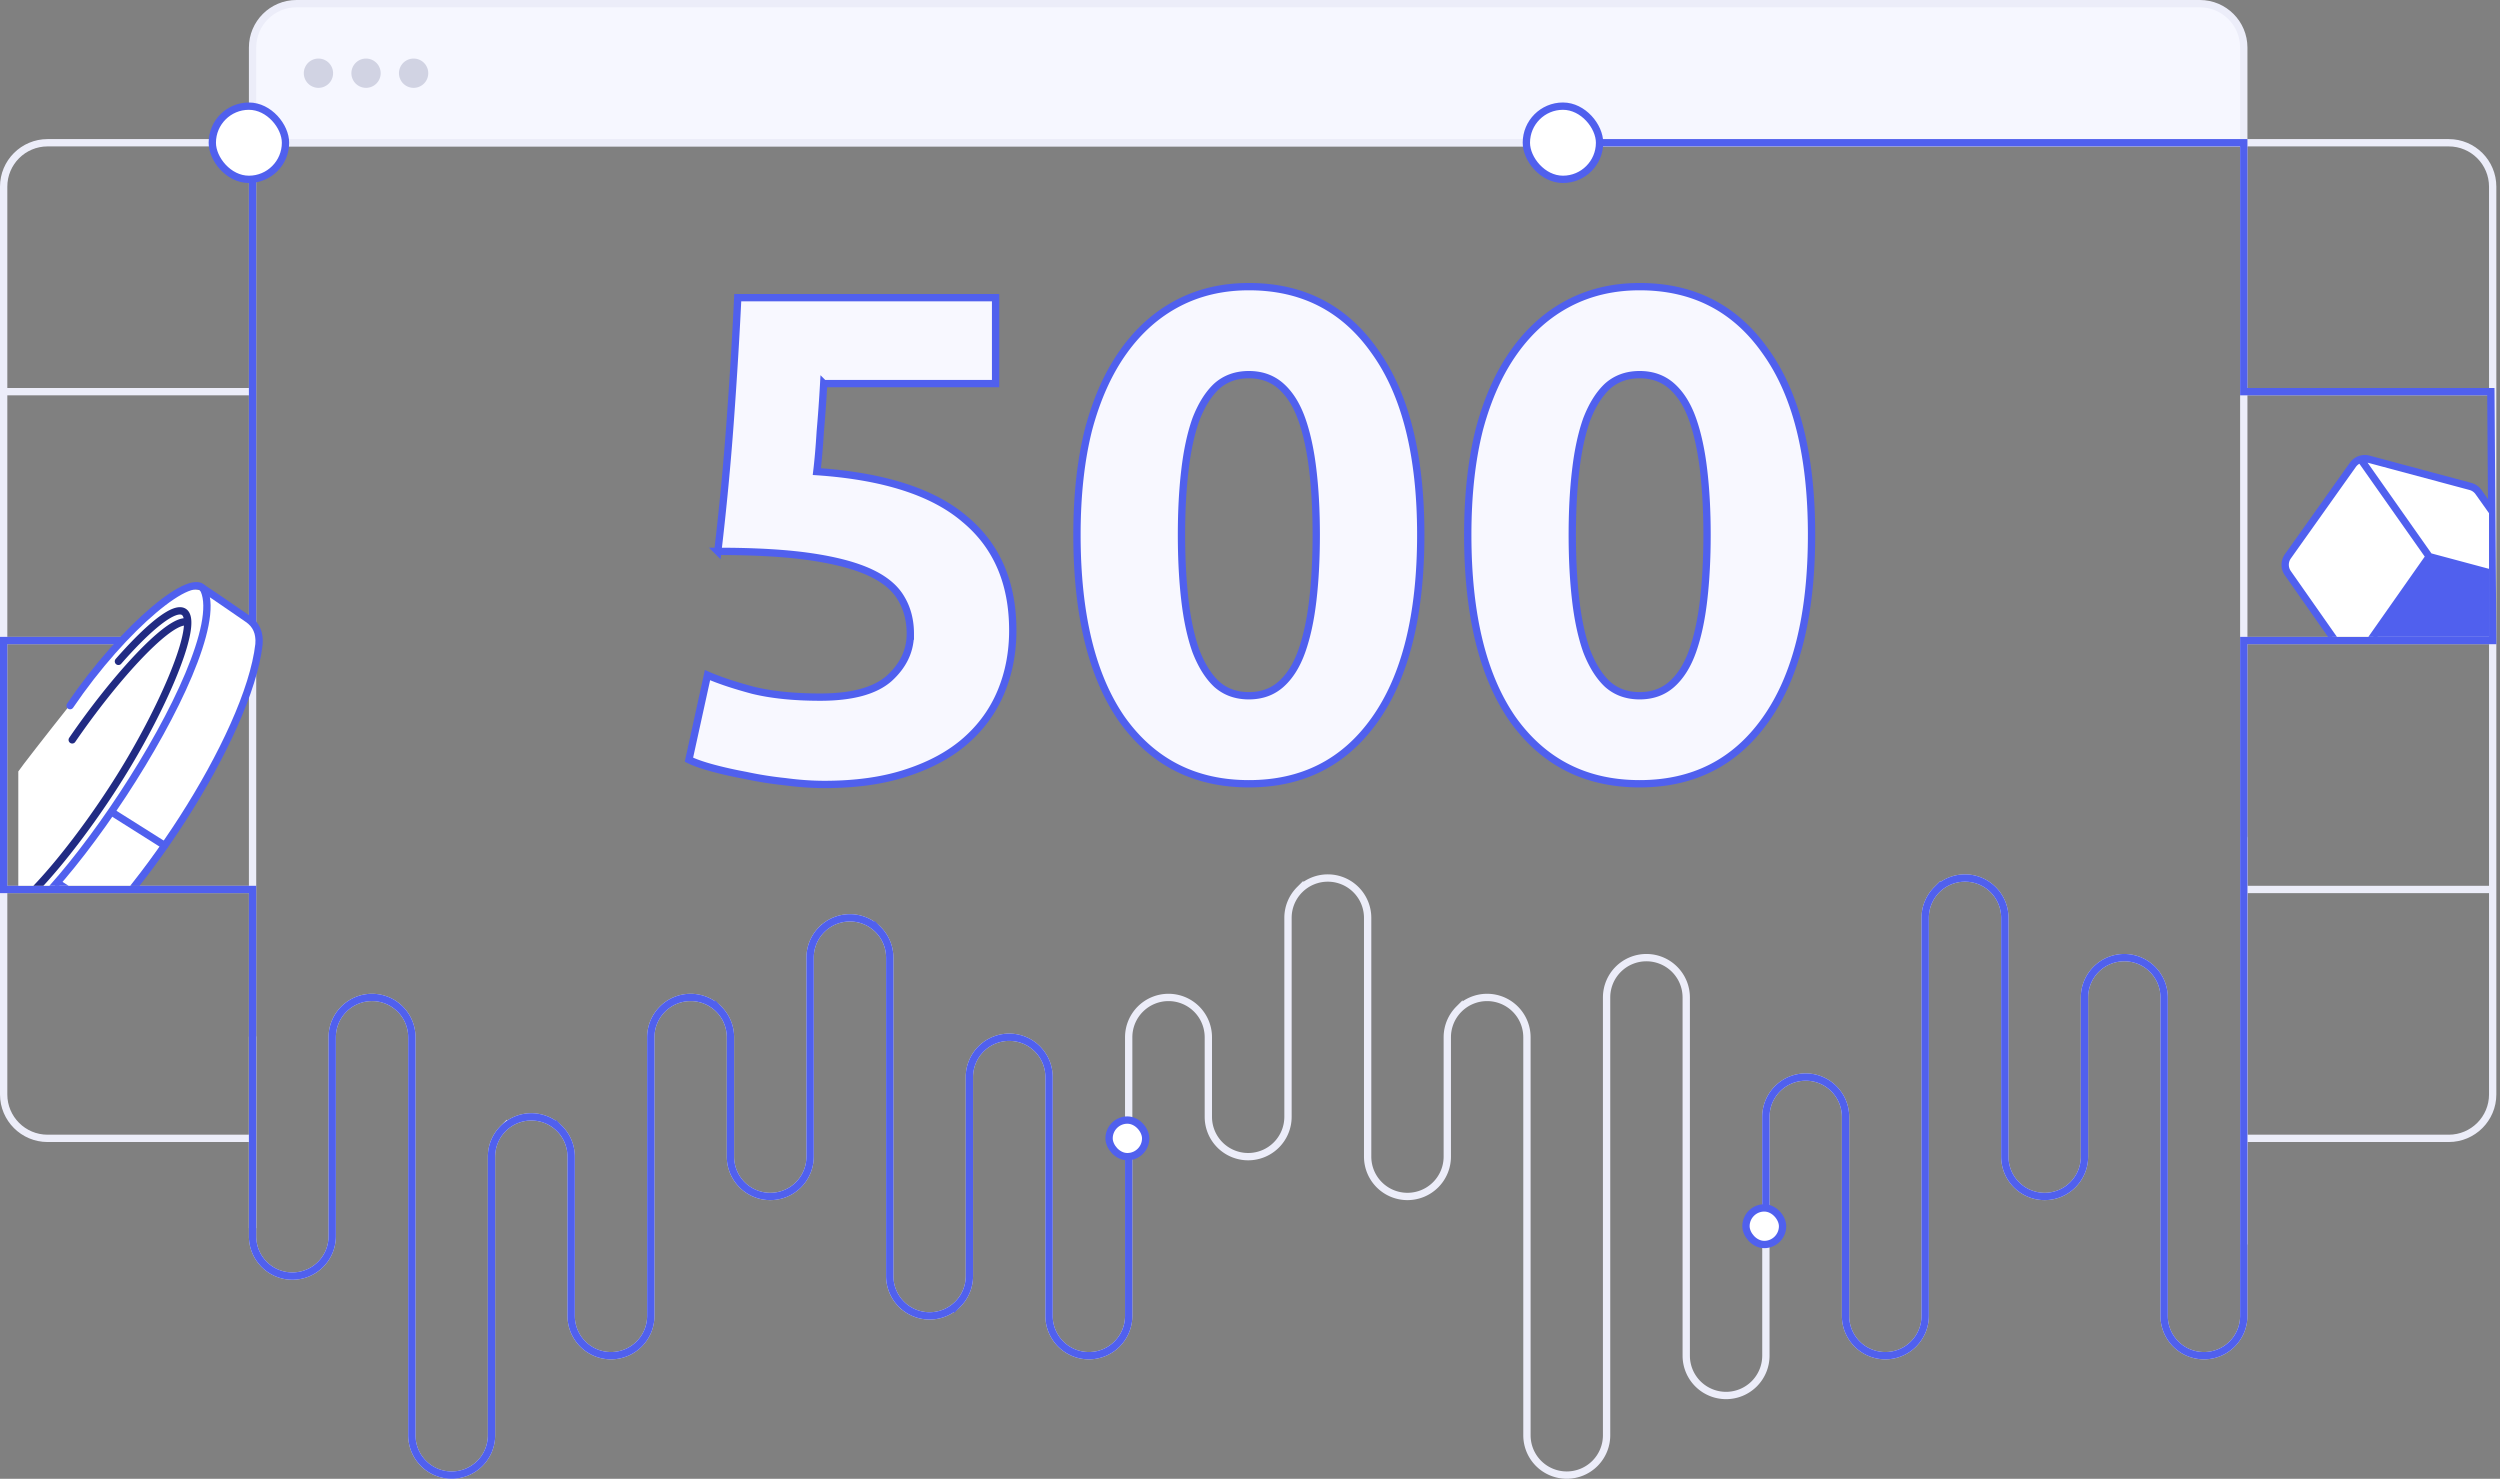 <svg viewBox="0 0 683 404" fill="none" xmlns="http://www.w3.org/2000/svg"><rect x="0" y="0" width="683" height="404" fill="#808080" stroke="none"/><path d="M69 13c0-6.627 5.373-12 12-12h520c6.627 0 12 5.373 12 12v26H69V13Z" fill="#F6F7FF" stroke="#ECEDF9" stroke-width="2"/><path fill-rule="evenodd" clip-rule="evenodd" d="M113 24a4 4 0 1 0 0-8 4 4 0 0 0 0 8Zm-13 0a4 4 0 1 0 0-8 4 4 0 0 0 0 8Zm-13 0a4 4 0 1 0 0-8 4 4 0 0 0 0 8Z" fill="#D1D3E3"/><path d="M1 107V51c0-6.627 5.373-12 12-12h56M1 107h68m-68 0v68M69 39v68m0-68h544M69 107v68M613 39v68m0-68h56c6.627 0 12 5.373 12 12v56m-68 0h68m-68 0v68m68-68v68M1 175h68m-68 0v68m68-68v68m544-68h68m-68 0v68m68-68v68M1 243h68m-68 0v56c0 6.627 5.373 12 12 12h56m0-68v68m544-68h68m-68 0v68m68-68v56c0 6.627-5.373 12-12 12h-56m-544 0v24.5M613 311v29" stroke="#ECEDF9" stroke-width="2"/><path d="M69 283.375v54.375a10.874 10.874 0 0 0 10.88 10.875 10.874 10.874 0 0 0 10.88-10.875v-54.375a10.874 10.874 0 0 1 10.88-10.875c2.886 0 5.653 1.146 7.693 3.185a10.872 10.872 0 0 1 3.187 7.69v108.75c0 2.884 1.146 5.65 3.187 7.69a10.882 10.882 0 0 0 18.573-7.69V316c0-2.884 1.146-5.65 3.187-7.69A10.882 10.882 0 0 1 156.04 316v43.5c0 2.884 1.146 5.65 3.187 7.69a10.882 10.882 0 0 0 18.573-7.69v-76.125c0-2.884 1.146-5.65 3.187-7.69a10.882 10.882 0 0 1 18.573 7.69V316c0 2.884 1.146 5.65 3.187 7.69A10.882 10.882 0 0 0 221.32 316v-54.375c0-2.884 1.146-5.65 3.187-7.69a10.882 10.882 0 0 1 18.573 7.69v87c0 2.884 1.146 5.65 3.187 7.69a10.882 10.882 0 0 0 18.573-7.69V294.25c0-2.884 1.146-5.65 3.187-7.69a10.882 10.882 0 0 1 18.573 7.69v65.25c0 2.884 1.146 5.65 3.187 7.69a10.882 10.882 0 0 0 18.573-7.69v-76.125c0-2.884 1.146-5.65 3.187-7.69a10.882 10.882 0 0 1 18.573 7.69v21.75c0 2.884 1.146 5.65 3.187 7.69a10.882 10.882 0 0 0 18.573-7.69V250.75c0-2.884 1.146-5.65 3.187-7.69a10.882 10.882 0 0 1 18.573 7.69V316c0 2.884 1.146 5.65 3.187 7.69A10.882 10.882 0 0 0 395.4 316v-32.625c0-2.884 1.146-5.65 3.187-7.69a10.882 10.882 0 0 1 18.573 7.69v108.75c0 2.884 1.146 5.65 3.187 7.69a10.882 10.882 0 0 0 18.573-7.69V272.5c0-2.884 1.146-5.65 3.187-7.69a10.882 10.882 0 0 1 18.573 7.69v97.875c0 2.884 1.146 5.65 3.187 7.69a10.882 10.882 0 0 0 18.573-7.69v-65.25c0-2.884 1.146-5.65 3.187-7.69a10.882 10.882 0 0 1 18.573 7.69V359.5c0 2.884 1.146 5.65 3.187 7.69a10.882 10.882 0 0 0 18.573-7.69V250.75c0-2.884 1.146-5.65 3.187-7.69a10.882 10.882 0 0 1 18.573 7.69V316c0 2.884 1.146 5.65 3.187 7.69A10.882 10.882 0 0 0 569.48 316v-43.5c0-2.884 1.146-5.65 3.187-7.69a10.882 10.882 0 0 1 18.573 7.69v87c0 2.884 1.146 5.65 3.187 7.69A10.882 10.882 0 0 0 613 359.5V229" stroke="#ECEDF9" stroke-width="2" stroke-linecap="round"/><path d="M482.44 330.375v-25.25c0-2.884 1.146-5.65 3.187-7.69a10.882 10.882 0 0 1 18.573 7.69V359.5c0 2.884 1.146 5.65 3.187 7.69a10.882 10.882 0 0 0 18.573-7.69V250.75c0-2.884 1.146-5.65 3.187-7.69a10.882 10.882 0 0 1 18.573 7.69V316c0 2.884 1.146 5.65 3.187 7.69A10.882 10.882 0 0 0 569.48 316v-43.5c0-2.884 1.146-5.65 3.187-7.69a10.882 10.882 0 0 1 18.573 7.69v87c0 2.884 1.146 5.65 3.187 7.69a10.884 10.884 0 0 0 15.386 0A10.872 10.872 0 0 0 613 359.5V175h68l-.5-68H613V39H432M308.36 313.375V359.5c0 2.884-1.146 5.65-3.187 7.69a10.882 10.882 0 0 1-18.573-7.69v-65.25c0-2.884-1.146-5.65-3.187-7.69a10.882 10.882 0 0 0-18.573 7.69v54.375c0 2.884-1.146 5.65-3.187 7.69a10.882 10.882 0 0 1-18.573-7.69v-87c0-2.884-1.146-5.65-3.187-7.69a10.882 10.882 0 0 0-18.573 7.69V316c0 2.884-1.146 5.65-3.187 7.69A10.882 10.882 0 0 1 199.56 316v-32.625c0-2.884-1.146-5.65-3.187-7.69a10.882 10.882 0 0 0-18.573 7.69V359.5c0 2.884-1.146 5.65-3.187 7.69a10.882 10.882 0 0 1-18.573-7.69V316c0-2.884-1.146-5.65-3.187-7.69A10.882 10.882 0 0 0 134.28 316v76.125c0 2.884-1.146 5.65-3.187 7.69a10.882 10.882 0 0 1-18.573-7.69v-108.75c0-2.884-1.146-5.65-3.187-7.69a10.882 10.882 0 0 0-18.573 7.69v54.375a10.874 10.874 0 0 1-10.88 10.875A10.874 10.874 0 0 1 69 337.75V243H1v-68h68V38.5" stroke="#5060EE" stroke-width="2" stroke-linecap="round"/><g clip-path="url(#clip0_19702_89622)"><path d="M69.908 177.691c-.41 4.922-7.192 32.554-40.763 72.54L5 251v-40.243c1.37-2.136 26.56-34.199 32.107-39.986 15.232-15.892 19.445-8.459 25.61-4.87 6.164 3.588 7.705 5.639 7.191 11.79Z" fill="white"/><path d="m10.294 246.688 14.07 8.84 2.048-1.91 3.264-3.58-14.462-9.099-4.92 5.749Z" fill="#ECEDF9"/><path d="m24.435 255.513-13.54-8.804m19.87-24.692 14.188 8.953m-29.156 10.321 13.768 8.837" stroke="#5060EE" stroke-width="2" stroke-linecap="round"/><path d="M51.285 169.996a2.184 2.184 0 0 0-.886-.104c-5.39.363-19.387 15.8-30.668 32.238m31.554-32.134c-.03-2.071-.753-3.214-2.323-3.108-3.263.22-9.586 5.798-16.606 13.798m18.929-10.69c.1 6.754-7.151 23.381-16.374 38.82C23.532 227.864 6.855 248.418-.6 251.035m0 0a4.685 4.685 0 0 1-1.225.272c-3.328.224-3.225-4.9-.796-12.593m2.02 12.321c-1.397-1.745-.703-6.583 1.48-12.997" stroke="#212B83" stroke-width="2" stroke-linecap="round"/><path d="M-5.36 257.03c3.01 2.064 9.495 6.45 11.353 7.482 2.322 1.29 4.128 3.096 8.772 0 21.932-15.997 53.151-63.471 55.99-88.499.257-3.096-.775-5.418-3.097-6.966-1.935-1.29-8.772-6.106-12.127-8.256" stroke="#5060EE" stroke-width="2" stroke-linecap="round"/><path d="M-6.135 241.291c-1.978 4.73-4.232 14.449.516 15.48 14.966 3.254 69.15-77.403 61.407-95.465-2.592-6.046-21.93 9.805-36.638 31.478" stroke="#5060EE" stroke-width="2" stroke-linecap="round"/></g><path d="M248.702 173.174c0-3.632-.814-6.825-2.442-9.58-1.628-2.881-4.445-5.26-8.453-7.138-4.007-1.879-9.392-3.319-16.155-4.321-6.762-1.002-15.278-1.503-25.546-1.503a794.86 794.86 0 0 0 3.381-35.502c.876-12.022 1.565-23.293 2.066-33.813h70.442v23.481h-46.961a406.225 406.225 0 0 1-.94 13.149c-.25 4.133-.563 7.765-.939 10.895 18.284 1.253 31.746 5.573 40.387 12.962 8.766 7.263 13.149 17.407 13.149 30.431 0 6.011-1.064 11.583-3.193 16.718-2.129 5.134-5.323 9.58-9.58 13.337-4.258 3.757-9.643 6.7-16.155 8.829-6.387 2.129-13.901 3.193-22.541 3.193-3.382 0-6.951-.25-10.708-.751-3.631-.376-7.2-.94-10.707-1.691-3.381-.626-6.449-1.315-9.204-2.066-2.755-.752-4.884-1.503-6.387-2.254l5.072-23.105c3.131 1.377 7.263 2.755 12.398 4.132 5.134 1.253 11.27 1.879 18.408 1.879 8.641 0 14.903-1.691 18.785-5.072 3.882-3.507 5.823-7.577 5.823-12.21Zm139.449-27.05c0 21.915-4.195 38.759-12.586 50.531-8.265 11.646-19.723 17.469-34.375 17.469-14.652 0-26.174-5.823-34.564-17.469-8.265-11.772-12.398-28.616-12.398-50.531 0-10.895 1.065-20.538 3.194-28.928 2.254-8.39 5.447-15.466 9.58-21.227 4.132-5.76 9.079-10.143 14.84-13.149 5.76-3.005 12.209-4.508 19.348-4.508 14.652 0 26.11 5.886 34.375 17.657 8.391 11.647 12.586 28.365 12.586 50.155Zm-28.553 0c0-6.512-.313-12.398-.939-17.657-.626-5.385-1.628-10.019-3.005-13.901-1.378-3.882-3.256-6.888-5.636-9.016-2.379-2.129-5.322-3.194-8.828-3.194-3.507 0-6.45 1.065-8.829 3.194-2.254 2.128-4.133 5.134-5.636 9.016-1.377 3.882-2.379 8.516-3.005 13.901-.626 5.259-.939 11.145-.939 17.657 0 6.512.313 12.461.939 17.845.626 5.385 1.628 10.019 3.005 13.901 1.503 3.882 3.382 6.888 5.636 9.017 2.379 2.129 5.322 3.193 8.829 3.193 3.506 0 6.449-1.064 8.828-3.193 2.38-2.129 4.258-5.135 5.636-9.017 1.377-3.882 2.379-8.516 3.005-13.901.626-5.384.939-11.333.939-17.845Zm135.317 0c0 21.915-4.196 38.759-12.586 50.531-8.265 11.646-19.724 17.469-34.376 17.469-14.652 0-26.173-5.823-34.563-17.469-8.266-11.772-12.398-28.616-12.398-50.531 0-10.895 1.064-20.538 3.193-28.928 2.254-8.39 5.448-15.466 9.58-21.227 4.133-5.76 9.08-10.143 14.84-13.149 5.761-3.005 12.21-4.508 19.348-4.508 14.652 0 26.111 5.886 34.376 17.657 8.39 11.647 12.586 28.365 12.586 50.155Zm-28.553 0c0-6.512-.313-12.398-.939-17.657-.626-5.385-1.628-10.019-3.006-13.901-1.377-3.882-3.256-6.888-5.635-9.016-2.379-2.129-5.322-3.194-8.829-3.194-3.506 0-6.449 1.065-8.829 3.194-2.254 2.128-4.132 5.134-5.635 9.016-1.377 3.882-2.379 8.516-3.005 13.901-.627 5.259-.94 11.145-.94 17.657 0 6.512.313 12.461.94 17.845.626 5.385 1.628 10.019 3.005 13.901 1.503 3.882 3.381 6.888 5.635 9.017 2.38 2.129 5.323 3.193 8.829 3.193 3.507 0 6.45-1.064 8.829-3.193 2.379-2.129 4.258-5.135 5.635-9.017 1.378-3.882 2.38-8.516 3.006-13.901.626-5.384.939-11.333.939-17.845Z" fill="#F8F8FF"/><path d="M248.702 173.174c0-3.632-.814-6.825-2.442-9.58-1.628-2.881-4.445-5.26-8.453-7.138-4.007-1.879-9.392-3.319-16.155-4.321-6.762-1.002-15.278-1.503-25.546-1.503a794.86 794.86 0 0 0 3.381-35.502c.876-12.022 1.565-23.293 2.066-33.813h70.442v23.481h-46.961a406.225 406.225 0 0 1-.94 13.149c-.25 4.133-.563 7.765-.939 10.895 18.284 1.253 31.746 5.573 40.387 12.962 8.766 7.263 13.149 17.407 13.149 30.431 0 6.011-1.064 11.583-3.193 16.718-2.129 5.134-5.323 9.58-9.58 13.337-4.258 3.757-9.643 6.7-16.155 8.829-6.387 2.129-13.901 3.193-22.541 3.193-3.382 0-6.951-.25-10.708-.751-3.631-.376-7.2-.94-10.707-1.691-3.381-.626-6.449-1.315-9.204-2.066-2.755-.752-4.884-1.503-6.387-2.254l5.072-23.105c3.131 1.377 7.263 2.755 12.398 4.132 5.134 1.253 11.27 1.879 18.408 1.879 8.641 0 14.903-1.691 18.785-5.072 3.882-3.507 5.823-7.577 5.823-12.21Zm139.449-27.05c0 21.915-4.195 38.759-12.586 50.531-8.265 11.646-19.723 17.469-34.375 17.469-14.652 0-26.174-5.823-34.564-17.469-8.265-11.772-12.398-28.616-12.398-50.531 0-10.895 1.065-20.538 3.194-28.928 2.254-8.39 5.447-15.466 9.58-21.227 4.132-5.76 9.079-10.143 14.84-13.149 5.76-3.005 12.209-4.508 19.348-4.508 14.652 0 26.11 5.886 34.375 17.657 8.391 11.647 12.586 28.365 12.586 50.155Zm-28.553 0c0-6.512-.313-12.398-.939-17.657-.626-5.385-1.628-10.019-3.005-13.901-1.378-3.882-3.256-6.888-5.636-9.016-2.379-2.129-5.322-3.194-8.828-3.194-3.507 0-6.45 1.065-8.829 3.194-2.254 2.128-4.133 5.134-5.636 9.016-1.377 3.882-2.379 8.516-3.005 13.901-.626 5.259-.939 11.145-.939 17.657 0 6.512.313 12.461.939 17.845.626 5.385 1.628 10.019 3.005 13.901 1.503 3.882 3.382 6.888 5.636 9.017 2.379 2.129 5.322 3.193 8.829 3.193 3.506 0 6.449-1.064 8.828-3.193 2.38-2.129 4.258-5.135 5.636-9.017 1.377-3.882 2.379-8.516 3.005-13.901.626-5.384.939-11.333.939-17.845Zm135.317 0c0 21.915-4.196 38.759-12.586 50.531-8.265 11.646-19.724 17.469-34.376 17.469-14.652 0-26.173-5.823-34.563-17.469-8.266-11.772-12.398-28.616-12.398-50.531 0-10.895 1.064-20.538 3.193-28.928 2.254-8.39 5.448-15.466 9.58-21.227 4.133-5.76 9.08-10.143 14.84-13.149 5.761-3.005 12.21-4.508 19.348-4.508 14.652 0 26.111 5.886 34.376 17.657 8.39 11.647 12.586 28.365 12.586 50.155Zm-28.553 0c0-6.512-.313-12.398-.939-17.657-.626-5.385-1.628-10.019-3.006-13.901-1.377-3.882-3.256-6.888-5.635-9.016-2.379-2.129-5.322-3.194-8.829-3.194-3.506 0-6.449 1.065-8.829 3.194-2.254 2.128-4.132 5.134-5.635 9.016-1.377 3.882-2.379 8.516-3.005 13.901-.627 5.259-.94 11.145-.94 17.657 0 6.512.313 12.461.94 17.845.626 5.385 1.628 10.019 3.005 13.901 1.503 3.882 3.381 6.888 5.635 9.017 2.38 2.129 5.323 3.193 8.829 3.193 3.507 0 6.45-1.064 8.829-3.193 2.379-2.129 4.258-5.135 5.635-9.017 1.378-3.882 2.38-8.516 3.006-13.901.626-5.384.939-11.333.939-17.845Z" stroke="#5060EE" stroke-width="2"/><rect x="58" y="29" width="20" height="20" rx="10" fill="white" stroke="#5060EE" stroke-width="2"/><rect x="417" y="29" width="20" height="20" rx="10" fill="white" stroke="#5060EE" stroke-width="2"/><rect x="477" y="330" width="10" height="10" rx="5" fill="white" stroke="#5060EE" stroke-width="2"/><rect x="303" y="306" width="10" height="10" rx="5" fill="white" stroke="#5060EE" stroke-width="2"/><g clip-path="url(#clip1_19702_89622)"><path d="m644.142 182.226 28.029 7.51a4 4 0 0 0 4.312-1.57l17.638-25.198a4 4 0 0 0-.015-4.608l-16.971-23.921a3.999 3.999 0 0 0-2.227-1.549l-27.806-7.451a3.999 3.999 0 0 0-4.296 1.547l-17.756 24.993a4 4 0 0 0-.015 4.612l16.867 24.067a4.004 4.004 0 0 0 2.24 1.568Z" fill="white"/><path d="m664.986 152.646 27.924 7.482a2 2 0 0 1 1.116 3.086l-18.42 26.088a2 2 0 0 1-2.151.778l-27.925-7.482a2 2 0 0 1-1.116-3.086l18.42-26.088a2.001 2.001 0 0 1 2.152-.778Z" fill="#5060EE"/><path d="m644.142 182.226 28.029 7.51a4 4 0 0 0 4.312-1.57l17.638-25.198a4 4 0 0 0-.015-4.608l-16.971-23.921a3.999 3.999 0 0 0-2.227-1.549l-27.806-7.451a3.999 3.999 0 0 0-4.296 1.547l-17.756 24.993a4 4 0 0 0-.015 4.612l16.867 24.067a4.004 4.004 0 0 0 2.24 1.568Zm-1.405-.377 20.924-29.785m31.821 8.526-31.821-8.526m0 0-19.068-27.093" stroke="#5060EE" stroke-width="2"/></g><defs><clipPath id="clip0_19702_89622"><rect width="134" height="181" fill="white" transform="matrix(-1 0 0 1 136 61)"/></clipPath><clipPath id="clip1_19702_89622"><rect width="76" height="67" fill="white" transform="translate(604 107)"/></clipPath></defs></svg>